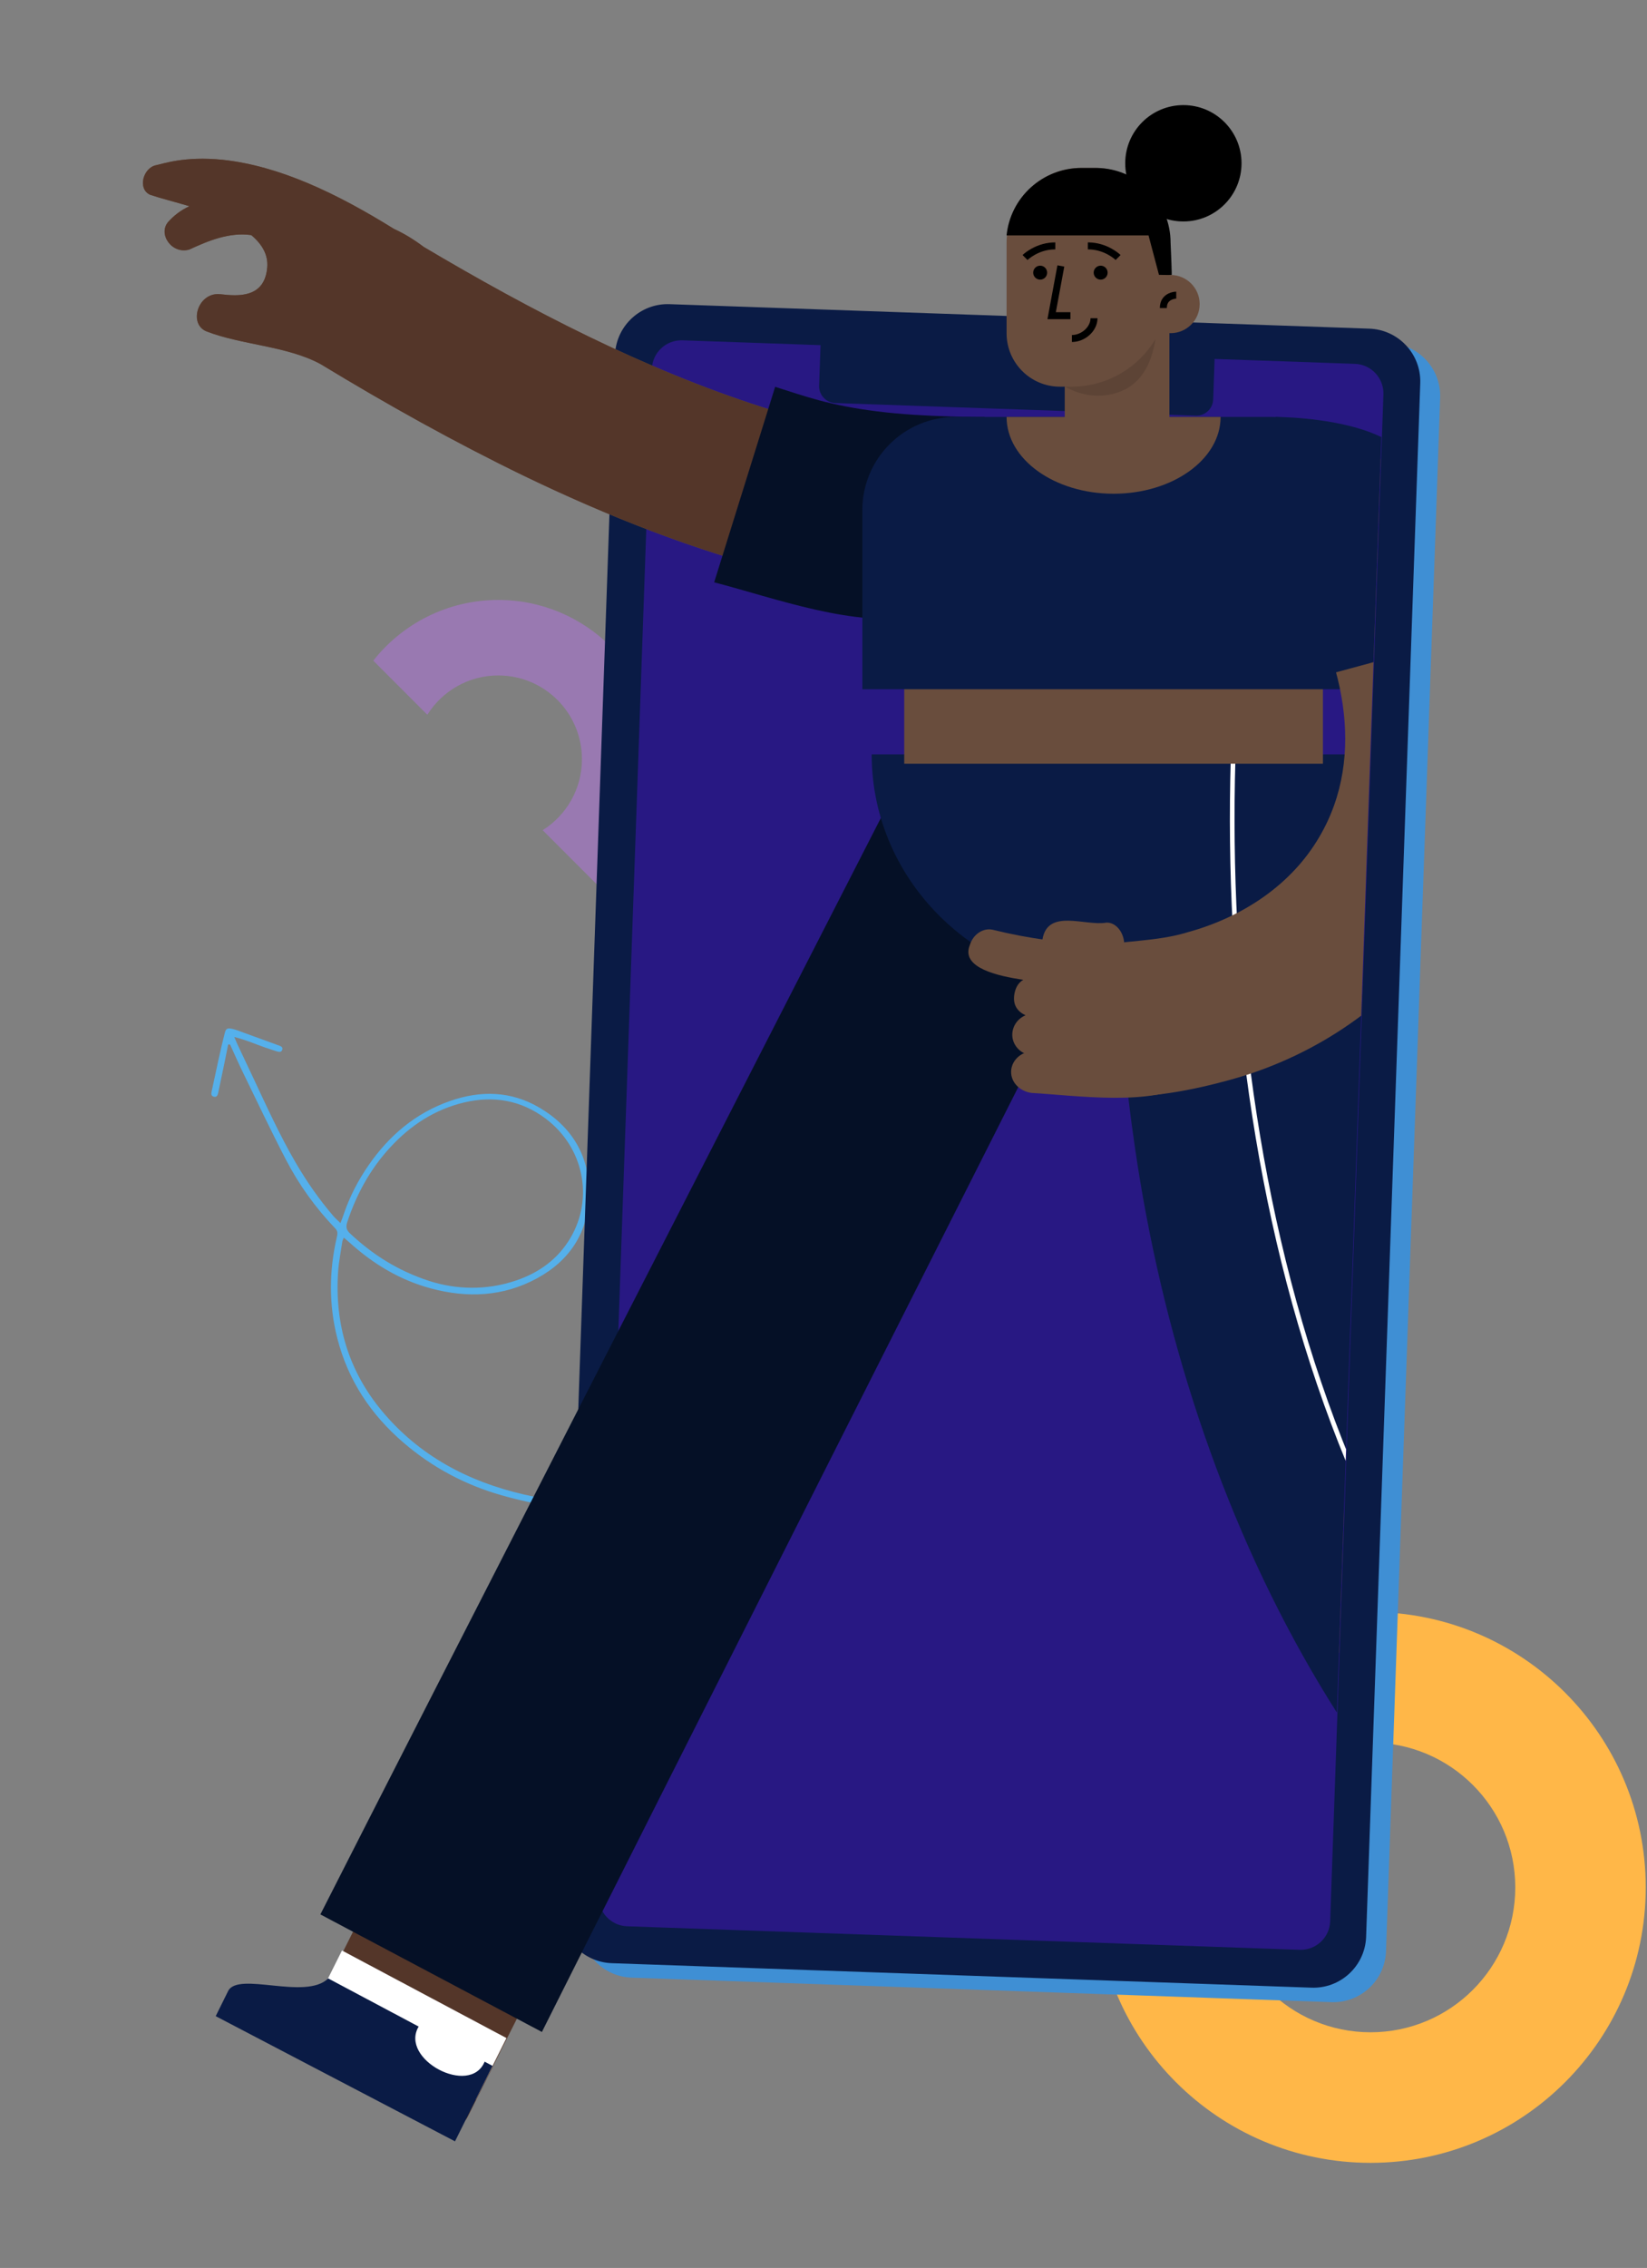 <?xml version="1.0" encoding="UTF-8" standalone="no"?>
<!DOCTYPE svg PUBLIC "-//W3C//DTD SVG 1.1//EN" "http://www.w3.org/Graphics/SVG/1.1/DTD/svg11.dtd">

<!-- Created with Vectornator (http://vectornator.io/) -->
<svg height="100%" stroke-miterlimit="10" style="fill-rule:nonzero;clip-rule:evenodd;stroke-linecap:round;stroke-linejoin:round;" version="1.1" viewBox="0 0 766 1054" width="100%" xml:space="preserve" xmlns="http://www.w3.org/2000/svg" xmlns:vectornator="http://vectornator.io" xmlns:xlink="http://www.w3.org/1999/xlink">
<rect x="0" y="0" width="766" height="1054" fill="#808080" stroke="none"/>
<defs>
<path d="M0.471 0.15L0.471 1053.15L512.389 1053.15L512.389 902.868L604.173 906.284C611.759 906.549 618.123 900.609 618.388 893.015L643.149 183.273C643.414 175.679 637.479 169.309 629.893 169.043L617.616 0.15L0.471 0.15Z" fill-rule="evenodd" id="Fill"/>
</defs>
<g id="Untitled" vectornator:layerName="Untitled">
<path d="M231.741 278.824C208.162 278.824 187.159 289.852 173.608 307.031L198.748 332.172C205.63 321.2 217.834 313.906 231.741 313.906C253.235 313.906 270.659 331.33 270.659 352.824C270.659 366.731 263.365 378.935 252.393 385.817L277.534 410.957C294.713 397.406 305.741 376.403 305.741 352.824C305.741 311.955 272.61 278.824 231.741 278.824Z" fill="#be6ffb" fill-rule="evenodd" opacity="0.404" stroke="none"/>
<path d="M637.415 749.15C566.722 749.15 509.415 806.458 509.415 877.15C509.415 947.842 566.722 1005.15 637.415 1005.15C708.107 1005.15 765.415 947.842 765.415 877.15C765.415 806.458 708.107 749.15 637.415 749.15ZM637.415 809.832C674.594 809.832 704.734 839.971 704.734 877.15C704.734 914.329 674.594 944.469 637.415 944.469C600.236 944.469 570.096 914.329 570.096 877.15C570.096 839.971 600.236 809.832 637.415 809.832Z" fill="#ffb748" fill-rule="evenodd" opacity="1" stroke="none"/>
<path d="M199.649 595.316C184.719 590.432 173.141 582.891 162.807 573.23C161.01 571.551 160.8 570.117 161.515 567.95C165.782 555.027 172.176 543.336 181.415 533.295C190.873 523.013 202.164 515.598 215.867 512.356C229.566 509.111 242.348 511.3 253.745 519.84C271.456 533.111 276.334 556.84 265.188 575.506C259.352 585.277 250.614 591.496 239.99 595.102C226.072 599.827 212.126 599.285 199.649 595.316ZM107.002 485.416C108.948 489.656 110.809 493.937 112.852 498.131C119.478 511.716 125.937 525.389 132.908 538.797C139.018 550.551 146.709 561.296 155.918 570.874C157.147 572.153 157.029 573.294 156.71 574.714L156.666 574.91C153.027 590.616 152.883 606.31 156.894 621.993C161.893 641.53 172.523 657.479 187.734 670.518C201.112 681.985 216.341 690.091 233.25 694.899C265.313 704.017 297.503 704.515 329.653 695.428C347.56 690.368 364.406 682.681 380.71 673.767C396.261 665.261 410.737 655.158 424.736 644.341C425.656 643.629 426.524 642.82 427.27 641.934C427.494 641.67 427.353 640.918 427.135 640.527C427 640.287 426.312 640.119 426.023 640.25C425.259 640.592 424.542 641.066 423.87 641.572C409.749 652.22 395.302 662.371 379.759 670.884C362.144 680.535 343.892 688.633 324.429 693.799C308.456 698.039 292.17 699.27 275.703 698.661C264.829 698.26 254.065 696.958 243.471 694.493C217.57 688.467 195.019 676.508 177.776 655.9C162.162 637.239 155.64 615.434 157.236 591.228C157.55 586.467 158.514 581.752 159.207 577.018C159.282 576.521 159.564 576.053 159.901 575.178L161.715 576.71C161.937 576.899 162.152 577.085 162.364 577.272L162.68 577.554C173.67 587.48 186.082 594.93 200.456 598.784C217.44 603.338 234.085 602.6 249.75 594.087C265.072 585.76 273.642 572.65 273.953 555.125C274.267 537.381 266.143 523.745 250.903 514.771C237.685 506.989 223.581 506.672 209.3 511.67C193.242 517.289 180.938 527.753 171.36 541.611C166.562 548.554 162.723 555.986 159.97 563.961L159.645 564.921C159.316 565.913 158.911 566.879 158.337 568.392C157.037 567.113 155.944 566.187 155.022 565.111C148.421 557.414 142.651 549.131 137.544 540.371C130.075 527.564 123.973 514.079 117.676 500.688L110.588 485.673C110.107 484.653 109.688 483.603 108.956 481.912C112.971 482.941 116.194 484.148 119.417 485.394C121.815 486.32 124.249 487.157 126.695 487.951L128.766 488.617C129.731 488.911 130.826 489.106 131.256 487.93C131.787 486.48 130.369 486.109 129.297 485.728L129.179 485.686C122.881 483.382 116.58 481.085 110.274 478.803C109.475 478.514 108.65 478.275 107.817 478.107L107.434 478.034C105.661 477.731 105.049 478.112 104.547 480.044C103.504 484.055 102.593 488.104 101.692 492.151C100.954 495.466 100.251 498.788 99.54 502.108L98.462 507.088C98.215 508.215 98.085 509.332 99.462 509.674C100.851 510.018 101.245 508.931 101.475 507.91L101.502 507.788C102.51 503.109 103.477 498.422 104.444 493.734C105.015 490.963 105.558 488.188 106.115 485.414L107.002 485.416Z" fill="#55b0eb" fill-rule="evenodd" opacity="1" stroke="none"/>
<path d="M646.12 159.464L320.658 148.082C307.248 147.611 295.976 157.992 295.292 171.342L295.275 171.748C295.274 171.749 295.274 171.75 295.277 171.75L270.101 893.701C269.631 907.245 280.228 918.608 293.772 919.084L619.234 930.465C632.644 930.937 643.916 920.556 644.6 907.205L644.617 906.8C644.617 906.799 644.617 906.798 644.615 906.797L669.791 184.847C670.261 171.303 659.664 159.94 646.12 159.464Z" fill="#3f8fd4" fill-rule="evenodd" opacity="1" stroke="none"/>
<path d="M636.871 152.738L311.409 141.356C297.999 140.885 286.727 151.266 286.043 164.616L286.026 165.022C286.026 165.023 286.025 165.023 286.028 165.024L260.852 886.974C260.382 900.519 270.979 911.882 284.523 912.358L609.985 923.739C623.395 924.21 634.667 913.83 635.351 900.479L635.368 900.074C635.368 900.073 635.368 900.072 635.366 900.071L660.541 178.121C661.011 164.577 650.415 153.214 636.871 152.738Z" fill="#0a1b45" fill-rule="evenodd" opacity="1" stroke="none"/>
<path d="M564.236 185.646C564.088 189.873 560.605 193.195 556.408 193.168L556.182 193.164L388.476 187.302C384.253 187.154 380.934 183.668 380.961 179.466L380.966 179.24L381.623 160.404L317.39 158.159C309.806 157.893 303.443 163.833 303.178 171.424L278.423 880.983C278.159 888.575 284.092 894.944 291.676 895.209L604.44 906.141C612.024 906.407 618.387 900.467 618.652 892.876L643.406 183.317C643.671 175.725 637.738 169.356 630.153 169.091L564.893 166.81L564.236 185.646Z" fill="#281883" fill-rule="evenodd" opacity="1" stroke="none"/>
<g opacity="1" vectornator:mask="#Fill">
<clipPath id="ClipPath">
<use overflow="#visible" xlink:href="#Fill"/>
</clipPath>
<g clip-path="url(#ClipPath)">
<path d="M144.153 953.405L208.144 986.789C211.587 988.584 215.783 987.22 217.516 983.741C257.891 903.089 308.964 802.634 350.013 721.676C355.154 711.544 351.691 699.245 342.269 694.206L300.327 671.769C290.907 666.73 279.096 670.859 273.951 680.997C251.901 724.458 207.538 811.939 185.541 855.451C170.702 884.82 155.894 914.12 141.127 943.713C139.355 947.271 140.71 951.61 144.153 953.405Z" fill="#543629" fill-rule="evenodd" opacity="1" stroke="none"/>
<path d="M431.137 351.18L520.622 399.124C523.502 400.666 524.19 405.145 522.161 409.128C473.494 505.335 297.162 854.195 252.032 944.32L149.003 889.694C192.619 803.756 373.545 450.707 420.906 358.213C422.457 353.896 427.277 348.824 431.137 351.18Z" fill="#051026" fill-rule="evenodd" opacity="1" stroke="none"/>
<path d="M144.676 935.188L221.275 975.683L235.552 947.162L159.053 906.468L144.676 935.188Z" fill="#ffffff" fill-rule="evenodd" opacity="1" stroke="none"/>
<path d="M152.647 919.446C157.927 922.253 176.964 932.373 194.713 941.811C185.656 957.02 218.658 974.507 225.397 958.124C227.72 959.36 229.061 960.074 229.061 960.074L211.617 995.15L100.32 936.973L106.086 925.333C110.71 915.985 142.147 929.788 152.647 919.446Z" fill="#0a1b45" fill-rule="evenodd" opacity="1" stroke="none"/>
<path d="M630.43 350.582C630.43 410.311 580.056 458.731 517.917 458.731C455.778 458.731 405.404 410.311 405.404 350.582" fill="#0a1b45" fill-rule="evenodd" opacity="1" stroke="none"/>
<path d="M844.379 953.147L870.08 881.692C871.453 877.844 870.03 873.637 866.9 872.305C857.864 868.747 849.355 864.173 840.644 859.998C812.908 845.324 786.826 826.762 763.575 805.014C730.326 773.201 703.298 735.675 682.169 692.926C679.846 688.378 675.89 685.166 671.325 683.59C660.189 677.217 624.302 703.561 614.068 706.577C609.277 709.024 605.95 713.475 604.498 718.793C602.677 757.228 678.183 846.873 706.606 873.399C723.554 889.239 742.863 904.716 761.86 917.643C774.994 926.281 788.948 934.636 802.722 942.015C811.781 944.588 839.723 966.181 844.379 953.147Z" fill="#694d3d" fill-rule="evenodd" opacity="1" stroke="none"/>
<path d="M522.688 350.582L623.653 353.285C629.166 353.467 629.87 361.258 629.379 366.276C627.423 544.374 675.992 750.478 833.82 840.143L778.271 948.646C631.507 865.557 549.568 695.362 526.71 525.174C523.489 503.379 506.397 351.678 522.688 350.582Z" fill="#0a1b45" fill-rule="evenodd" opacity="1" stroke="none"/>
<path d="M572.41 352.745L574.571 352.801C568.699 555.892 626.792 790.455 806.773 892.552L805.739 894.571C625.016 792.053 566.508 556.719 572.41 352.745Z" fill="#ffffff" fill-rule="evenodd" opacity="1" stroke="none"/>
<path d="M72.684 76.752C66.656 77.857 63.78 87.694 69.773 90.502C74.253 92.047 81.245 93.801 88.099 95.84C83.86 97.769 80.681 100.436 78.385 102.953C73.213 108.589 79.852 118.327 88.012 115.984C96.703 111.983 106.514 107.827 116.849 109.258C116.882 109.286 116.914 109.313 116.947 109.34C121.792 113.418 124.799 118.333 124.284 124.307C123.393 134.909 116.397 137.185 109.224 137.205L108.941 137.205C106.769 137.193 104.589 136.982 102.563 136.74C102.142 136.691 101.73 136.669 101.329 136.67L101.029 136.676C91.607 137.003 87.863 150.813 96.107 154.034C112.377 160.347 133.728 160.801 149.144 169.242L149.166 169.246C179.8 187.854 210.938 205.253 243.545 221.082C282.108 239.687 323.396 256.108 365.579 266.528C377.592 269.673 391.392 273.177 403.88 273.338L404.792 273.344C422.365 273.337 437.16 266.46 440.402 242.233C441.34 223.684 429.065 206.153 410.953 203.025C391.94 199.919 372.851 195.082 354.428 189.206C299.532 171.555 247.088 144.404 197.035 114.731C192.647 111.399 187.986 108.547 183.21 106.37C156.721 89.918 130.011 77.086 103.531 74.261C85.878 72.445 75.705 76.17 72.684 76.752Z" fill="#694d3d" fill-rule="evenodd" opacity="1" stroke="none"/>
<path d="M72.684 76.752C66.656 77.857 63.78 87.694 69.773 90.502C74.253 92.047 81.245 93.801 88.099 95.84C83.86 97.769 80.681 100.436 78.385 102.953C73.213 108.589 79.852 118.327 88.012 115.984C96.703 111.983 106.514 107.827 116.849 109.258C116.882 109.286 116.914 109.313 116.947 109.34C121.792 113.418 124.799 118.333 124.284 124.307C123.393 134.909 116.397 137.185 109.224 137.205L108.941 137.205C106.769 137.193 104.589 136.982 102.563 136.74C102.142 136.691 101.73 136.669 101.329 136.67L101.029 136.676C91.607 137.003 87.863 150.813 96.107 154.034C112.377 160.347 133.728 160.801 149.144 169.242L149.166 169.246C179.8 187.854 210.938 205.253 243.545 221.082C282.108 239.687 323.396 256.108 365.579 266.528C377.592 269.673 391.392 273.177 403.88 273.338L404.792 273.344C422.365 273.337 437.16 266.46 440.402 242.233C441.34 223.684 429.065 206.153 410.953 203.025C391.94 199.919 372.851 195.082 354.428 189.206C299.532 171.555 247.088 144.404 197.035 114.731C192.647 111.399 187.986 108.547 183.21 106.37C156.721 89.918 130.011 77.086 103.531 74.261C85.878 72.445 75.705 76.17 72.684 76.752Z" fill="#543629" fill-rule="evenodd" opacity="1" stroke="none"/>
<path d="M360.514 179.774C374.914 184.324 385.484 188.328 407.81 191.161C430.135 193.994 457.842 193.766 457.842 193.766C479.687 218.571 461.209 277.952 426.891 286.258C397.951 292.007 360.572 277.977 332.152 270.623L360.514 179.774Z" fill="#051026" fill-rule="evenodd" opacity="1" stroke="none"/>
<path d="M420.55 302.996L615.284 302.996L615.284 354.908L420.55 354.908L420.55 302.996Z" fill="#694d3d" fill-rule="evenodd" opacity="1" stroke="none"/>
<path d="M591.483 193.766L444.351 193.766C420.451 193.766 401.076 213.134 401.076 237.025L401.076 320.3L634.758 320.3L634.758 237.025C634.758 213.134 615.383 193.766 591.483 193.766Z" fill="#0a1b45" fill-rule="evenodd" opacity="1" stroke="none"/>
<path d="M480.947 472.07C477.484 522.216 540.152 510.689 572.133 501.831C613.808 490.423 652.909 463.526 675.108 425.199C697.875 387.498 702.217 339.263 691.314 297.589C680.781 262.69 656.929 186.949 610.028 219.31C596.119 231.147 591.564 252.003 600.92 267.156C624.221 303.38 636.186 350.732 613.565 389.004C600.577 411.233 577.98 426.127 552.786 433.123C522.401 442.566 490.292 429.372 480.947 472.07Z" fill="#694d3d" fill-rule="evenodd" opacity="1" stroke="none"/>
<path d="M470.365 496.736C469.465 502.479 474.075 507.217 479.831 507.928C500.242 509.076 536.291 514.377 554.272 503.109C560.39 495.897 552.075 486.272 543.759 488.051C523.186 491.172 502.433 491.053 482.195 488.604C476.76 487.893 471.314 491.269 470.365 496.736Z" fill="#694d3d" fill-rule="evenodd" opacity="1" stroke="none"/>
<path d="M470.934 479.286C469.997 484.55 473.843 489.734 479.626 490.443C489.594 490.671 509.317 497.975 510.827 482.856C509.838 468.598 491.804 473.769 482.161 471.141C476.882 470.501 471.881 473.965 470.934 479.286Z" fill="#694d3d" fill-rule="evenodd" opacity="1" stroke="none"/>
<path d="M471.793 461.885C469.948 472.368 481.559 473.856 489.295 474.144C497.059 475.305 508.493 476.391 508.814 465.557C508.914 455.316 498.861 455.154 491.229 454.775C483.688 453.643 473.659 451.79 471.793 461.885Z" fill="#694d3d" fill-rule="evenodd" opacity="1" stroke="none"/>
<path d="M484.834 436.584C483.577 452.457 505.059 447.062 514.994 448.233C519.74 448.098 523.248 443.553 522.838 438.157C522.445 432.832 518.787 428.646 514.641 428.767C504.865 430.56 487.289 421.986 484.834 436.584Z" fill="#694d3d" fill-rule="evenodd" opacity="1" stroke="none"/>
<path d="M451.018 439.327C443.742 457.447 500.287 457.039 511.177 457.982C516.194 458.02 520.001 453.42 519.716 448.065C519.427 442.684 515.657 438.555 511.221 438.512C495.009 438.458 478.392 436.206 461.911 432.139C457.395 430.976 452.519 434.153 451.018 439.327Z" fill="#694d3d" fill-rule="evenodd" opacity="1" stroke="none"/>
<path d="M701.833 290.664C689.737 255.484 673.172 212.982 634.758 200.007C616.28 193.766 593.398 193.766 593.398 193.766C561.248 233.831 593.398 284.499 609.941 315.546L701.833 290.664Z" fill="#0a1b45" fill-rule="evenodd" opacity="1" stroke="none"/>
<path d="M567.683 193.766C567.683 213.476 545.402 229.455 517.917 229.455C490.432 229.455 468.152 213.476 468.152 193.766" fill="#694d3d" fill-rule="evenodd" opacity="1" stroke="none"/>
<path d="M550.373 102.921C535.435 102.921 523.326 90.816 523.326 75.883C523.326 60.951 535.435 48.846 550.373 48.846C565.31 48.846 577.419 60.951 577.419 75.883C577.419 90.816 565.31 102.921 550.373 102.921Z" fill="#000000" fill-rule="evenodd" opacity="1" stroke="none"/>
<path d="M543.882 145.099L495.198 145.099L495.198 200.939C495.198 215.978 506.097 228.168 519.54 228.168C532.983 228.168 543.882 215.978 543.882 200.939L543.882 145.099Z" fill="#694d3d" fill-rule="evenodd" opacity="1" stroke="none"/>
<path d="M492.977 179.707L498.373 179.707C523.506 179.707 543.881 159.339 543.881 134.214L543.881 112.874C543.881 93.639 528.284 78.046 509.042 78.046L502.991 78.046C483.749 78.046 468.151 93.639 468.151 112.874L468.151 154.888C468.151 168.595 479.266 179.707 492.977 179.707Z" fill="#694d3d" fill-rule="evenodd" opacity="1" stroke="none"/>
<path d="M530.899 141.314C530.899 148.779 536.953 154.832 544.423 154.832C551.892 154.832 557.946 148.779 557.946 141.314C557.946 133.848 551.892 127.795 544.423 127.795C536.953 127.795 530.899 133.848 530.899 141.314Z" fill="#694d3d" fill-rule="evenodd" opacity="1" stroke="none"/>
<path d="M547.055 135.548C546.076 135.548 544.721 135.773 543.331 136.468C541.009 137.629 539.54 139.751 539.442 142.83L539.436 143.164L542.682 143.164C542.682 141.179 543.441 140.041 544.783 139.37C545.281 139.121 545.831 138.956 546.385 138.864C546.657 138.818 546.869 138.799 546.992 138.794L547.055 138.792L547.055 135.548Z" fill="#000000" fill-rule="evenodd" opacity="1" stroke="none"/>
<path d="M520.35 182.228C530.406 178.672 535.423 169.691 537.41 157.61C529.544 170.698 515.277 179.505 498.937 179.703L498.373 179.707L495.198 179.707C503.784 184.281 512.169 185.122 520.35 182.228Z" fill="#000000" fill-rule="evenodd" opacity="0.12" stroke="none"/>
<path d="M502.978 78.046C484.824 78.046 469.899 91.801 468.152 109.409L534.174 109.408L539.018 127.715L541.055 127.766C542.688 127.799 544.739 127.822 544.946 127.731L544.963 127.715L544.949 126.644C544.862 122.273 544.424 112.818 544.424 112.818C544.424 93.806 529.144 78.358 510.18 78.051L509.604 78.046L502.978 78.046Z" fill="#000000" fill-rule="evenodd" opacity="1" stroke="none"/>
<path d="M508.656 126.713C508.656 124.921 510.108 123.469 511.901 123.469C513.694 123.469 515.147 124.921 515.147 126.713C515.147 128.505 513.694 129.958 511.901 129.958C510.108 129.958 508.656 128.505 508.656 126.713Z" fill="#000000" fill-rule="evenodd" opacity="1" stroke="none"/>
<path d="M480.527 126.713C480.527 124.921 481.98 123.469 483.773 123.469C485.565 123.469 487.018 124.921 487.018 126.713C487.018 128.505 485.565 129.958 483.773 129.958C481.98 129.958 480.527 128.505 480.527 126.713Z" fill="#000000" fill-rule="evenodd" opacity="1" stroke="none"/>
<path d="M494.984 123.898L491.793 123.307L487.154 148.343L497.837 148.343L497.837 145.098L491.057 145.098L494.984 123.898Z" fill="#000000" fill-rule="evenodd" opacity="1" stroke="none"/>
<path d="M507.183 147.896C507.183 151.869 503.135 155.544 498.788 155.687L498.527 155.691L498.527 158.935C504.583 158.935 510.24 153.997 510.424 148.187L510.428 147.896L507.183 147.896Z" fill="#000000" fill-rule="evenodd" opacity="1" stroke="none"/>
<path d="M505.951 112.654L505.951 115.899C509.441 115.899 512.625 116.835 515.44 118.398C516.285 118.867 517.042 119.364 517.705 119.863L518.029 120.112C518.405 120.409 518.669 120.64 518.813 120.778L518.868 120.831L521.163 118.537C520.387 117.761 518.986 116.656 517.017 115.562C513.889 113.825 510.355 112.75 506.481 112.66L505.951 112.654Z" fill="#000000" fill-rule="evenodd" opacity="1" stroke="none"/>
<path d="M490.805 112.654C486.722 112.654 483.009 113.746 479.739 115.562C477.893 116.587 476.546 117.623 475.746 118.388L475.593 118.537L477.888 120.831L478.095 120.638C478.217 120.53 478.376 120.394 478.572 120.235L478.727 120.112C479.464 119.531 480.33 118.945 481.315 118.398C483.99 116.913 486.997 115.994 490.284 115.906L490.805 115.899L490.805 112.654Z" fill="#000000" fill-rule="evenodd" opacity="1" stroke="none"/>
</g>
</g>
</g>
</svg>

